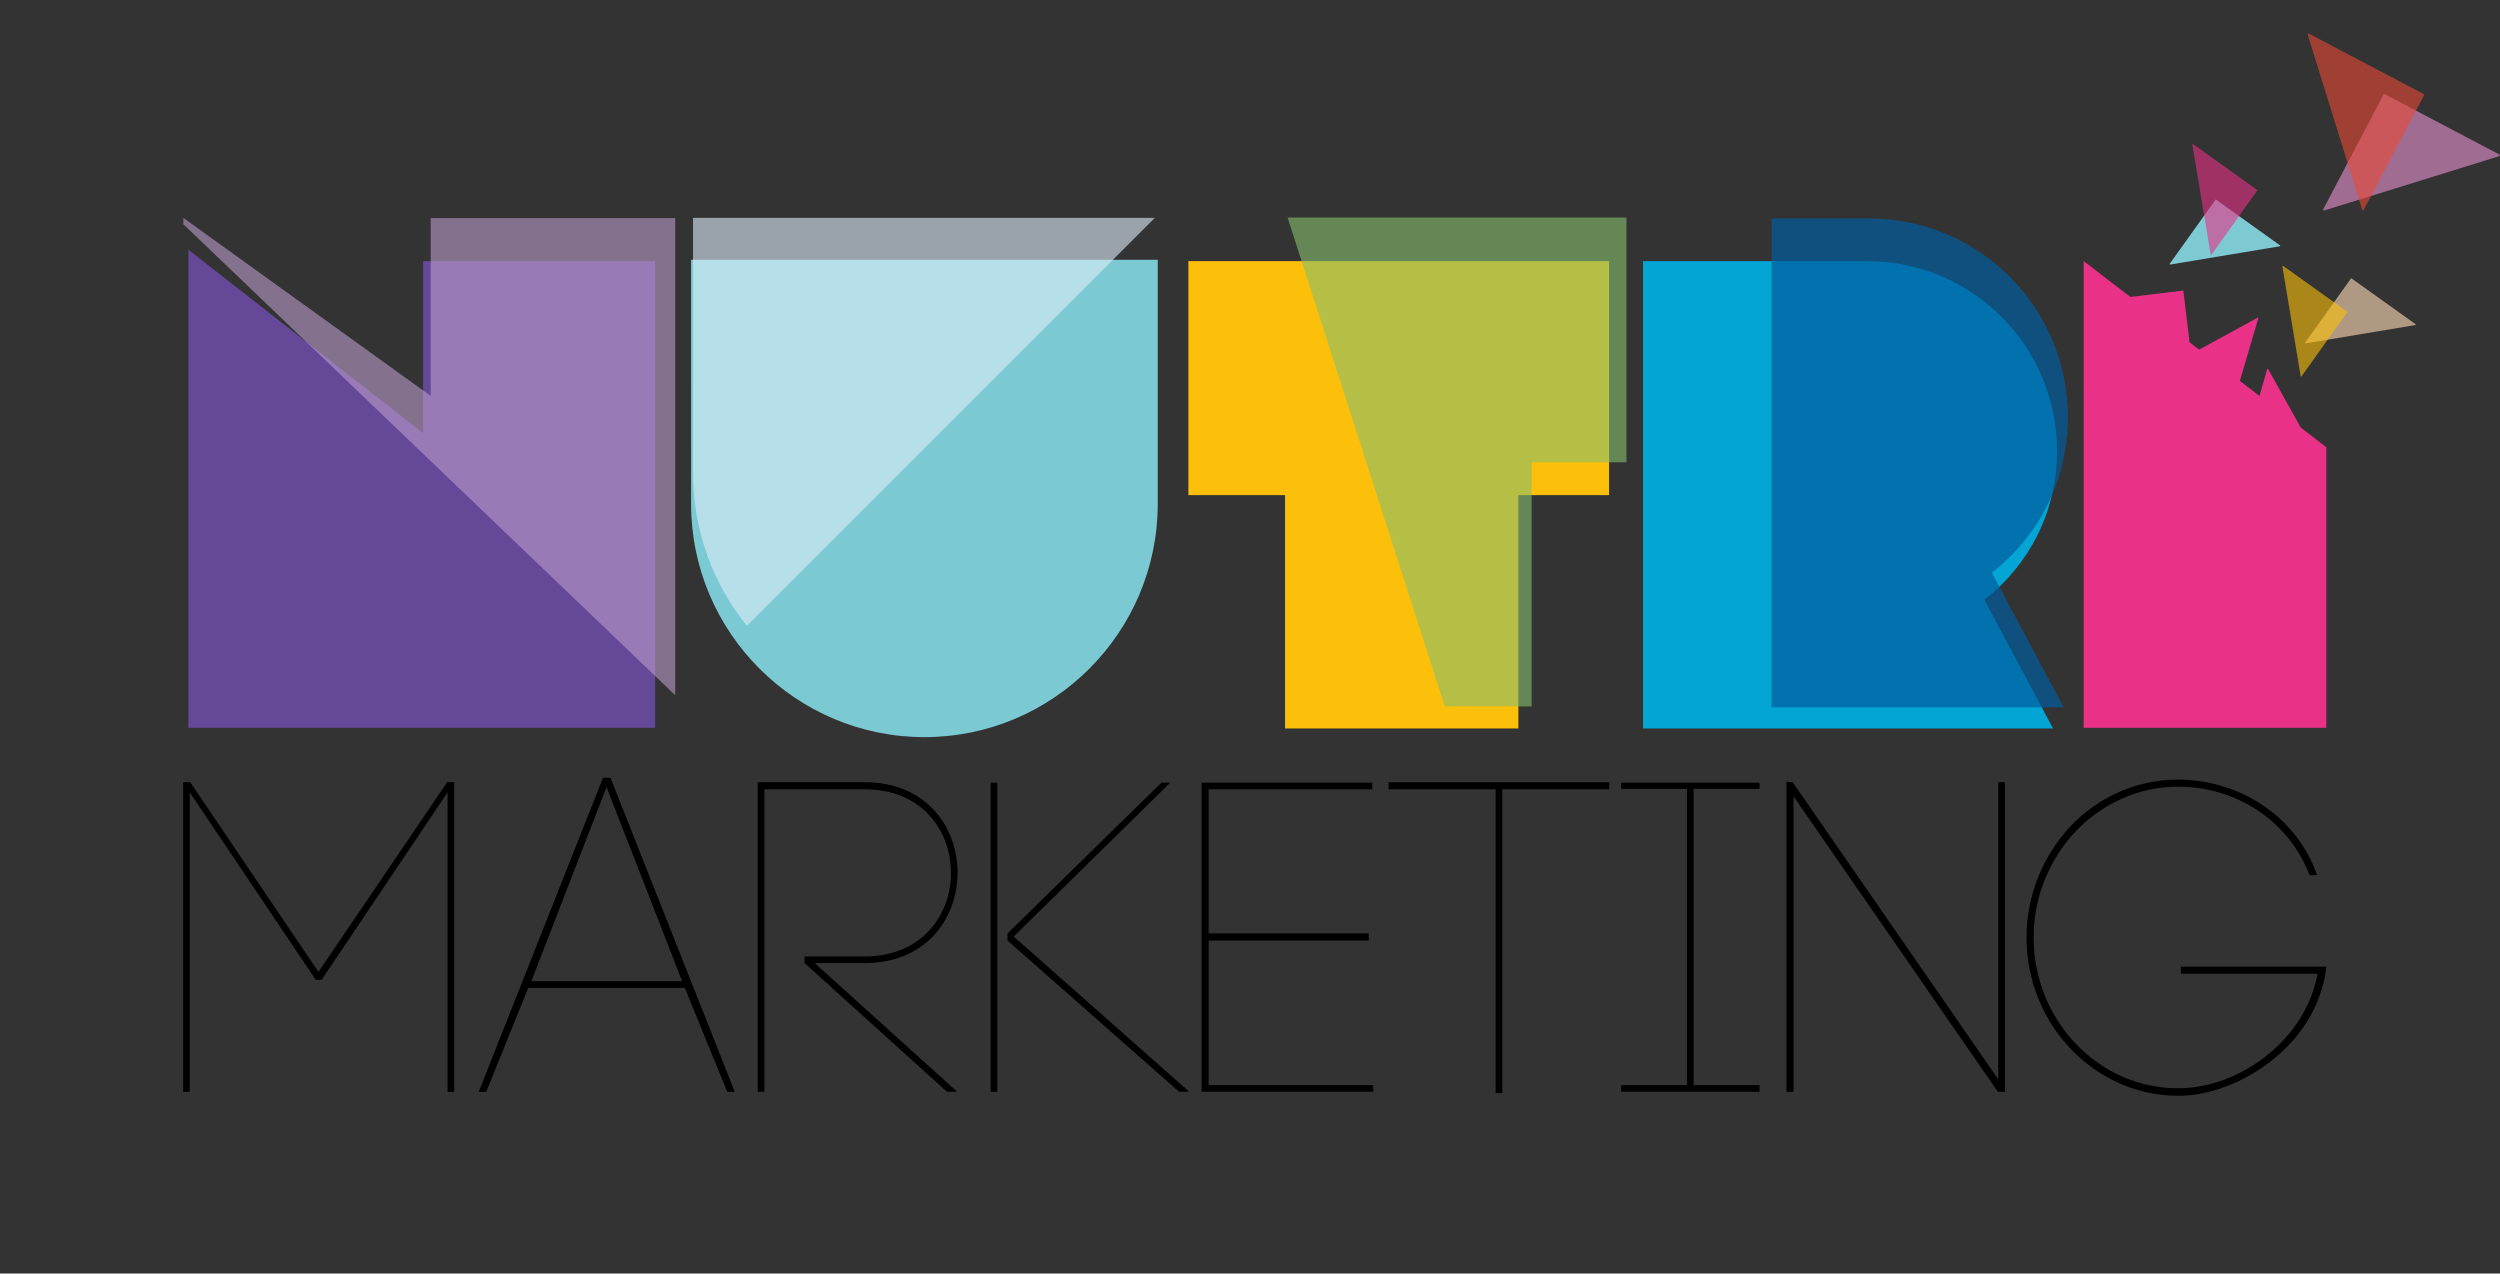 <?xml version="1.0" encoding="utf-8"?>
<!-- Generator: Adobe Illustrator 16.0.0, SVG Export Plug-In . SVG Version: 6.00 Build 0)  -->
<!DOCTYPE svg PUBLIC "-//W3C//DTD SVG 1.1//EN" "http://www.w3.org/Graphics/SVG/1.1/DTD/svg11.dtd">
<svg version="1.1" id="Calque_1" xmlns="http://www.w3.org/2000/svg" xmlns:xlink="http://www.w3.org/1999/xlink" x="0px" y="0px"
	 width="450.691px" height="229.586px" viewBox="0 0 450.691 229.586" enable-background="new 0 0 450.691 229.586"
	 xml:space="preserve">
<rect x="0" y="0" width="450.691" height="229.586" fill="#333333" stroke="none"/>
<polygon fill="#AF9982" points="435.422,58.6 435.513,58.473 423.861,50.149 415.537,61.801 415.666,61.893 "/>
<polygon fill="#A06C92" points="450.572,28.143 450.692,27.916 429.773,16.908 418.767,37.829 418.993,37.949 "/>
<polygon fill="#7DCAD3" points="411,44.4 411.092,44.273 399.441,35.95 391.115,47.602 391.24,47.693 "/>
<path fill="#FCBF0A" d="M273.729,131.32h-42.064V89.257h-17.427V47.071h75.838v42.186H273.73L273.729,131.32L273.729,131.32z"/>
<path d="M34.212,196.82h-1.195v-55.805h1.277l23.117,34.199l23.197-34.199h1.273v55.805h-1.195v-53.969L57.968,176.65h-1.034
	l-22.722-33.799V196.82z"/>
<path d="M123.451,178.086h-28.22L87.66,196.82h-1.355l22.398-56.602h1.355l22.398,56.602h-1.354L123.451,178.086z M95.79,176.889
	h27.183l-13.631-34.994L95.79,176.889z"/>
<path d="M137.792,196.82h-1.195v-55.166v-0.639h0.639h18.654c22.32,0,22.32,32.605,0,32.605h-9.01l25.671,23.195h-1.835
	l-25.669-23.195v-1.196h10.844c20.728,0,20.728-30.133,0-30.133h-18.097v54.526h-0.002V196.82z"/>
<path d="M179.795,141.098v55.725h-1.195v-55.725H179.795z M181.629,168.279l27.743-27.182h1.594l-28.222,27.74l31.647,27.979h-1.833
	l-30.932-27.262L181.629,168.279L181.629,168.279z"/>
<path d="M217.893,195.624h29.655v1.196h-30.771h-0.161v-55.725h30.771v1.196h-29.496v25.983h28.856v1.279h-28.856L217.893,195.624
	L217.893,195.624z"/>
<path d="M269.626,197.059v-54.765H250.33v-1.276h39.777v1.276h-19.289v54.765H269.626z"/>
<path d="M317.21,142.213h-11.881v53.411h11.881v1.196c-8.293,0-16.662,0-24.953,0v-1.196h11.881v-53.411h-11.881v-1.115
	c8.291,0,16.66,0,24.953,0V142.213z"/>
<path d="M322.063,196.82v-55.883l1.114,0.078l37.067,53.57v-53.57h1.197v55.805h-1.273l-36.832-53.252v53.252H322.063z"/>
<path d="M416.354,157.76c-3.827-9.967-13.392-15.945-23.675-15.945c-7.256,0-13.714,3.11-18.493,8.055
	c-4.626,4.941-7.573,11.638-7.573,19.13c0,7.494,2.947,14.271,7.573,19.133c4.779,5.022,11.237,8.054,18.493,8.054
	c11.16,0,23.036-8.85,25.112-20.646h-24.635v-1.278h26.229c-0.16,1.914-0.642,3.749-1.356,5.582
	c-3.667,10.204-15.388,17.698-25.351,17.698c-7.575,0-14.429-3.27-19.374-8.45c-4.86-5.102-7.971-12.198-7.971-20.091
	c0-7.813,3.108-14.904,7.971-20.088c4.945-5.182,11.799-8.369,19.374-8.369c11.003,0,21.362,6.615,25.03,17.221L416.354,157.76
	L416.354,157.76z"/>
<polygon fill="#E83187" points="414.772,77.085 408.849,66.461 408.713,66.537 407.337,71.383 403.799,68.67 407.115,57.388 
	407.039,57.25 396.446,63.031 394.728,61.715 393.603,52.376 384.054,53.529 375.634,47.071 375.634,131.204 419.383,131.204 
	419.383,80.621 "/>
<path fill="#654998" d="M76.277,78.079V47.071h41.826v84.132c-77.521,0-6.612,0-84.131,0V45.028L76.277,78.079z"/>
<polygon opacity="0.6" fill="#B99BC9" enable-background="new    " points="121.725,125.333 121.725,39.311 77.646,39.311 
	77.646,71.374 33.056,39.28 33.056,40.424 "/>
<polygon opacity="0.6" fill="#E94A38" enable-background="new    " points="416.033,6.25 416.151,6.023 437.071,17.03 
	426.068,37.949 425.839,37.829 "/>
<polygon opacity="0.6" fill="#E83187" enable-background="new    " points="395.232,26.088 395.323,25.961 406.975,34.285 
	398.652,45.938 398.524,45.846 "/>
<polygon opacity="0.6" fill="#FCBF0A" enable-background="new    " points="411.462,48.035 411.552,47.907 423.201,56.231 
	414.881,67.884 414.753,67.792 "/>
<path fill="#03A5D5" d="M370.835,81.324c0,10.938-5.051,20.553-13.104,26.802l12.381,23.196c-24.639,0-49.276,0-73.917,0
	c0-93.264,0-19.23,0-84.25h40.385C355.449,47.071,370.835,62.334,370.835,81.324z"/>
<path opacity="0.7" fill="#015D9F" enable-background="new    " d="M372.786,75.214c0-19.863-16.092-35.829-35.826-35.829h-17.574
	v88.125c17.549,0,35.101,0,52.646,0l-12.95-24.264C367.507,96.711,372.786,86.654,372.786,75.214z"/>
<polygon opacity="0.6" fill="#85C06C" enable-background="new    " points="232.121,39.217 260.458,127.341 276.118,127.341 
	276.118,83.341 293.213,83.341 293.213,39.217 "/>
<path fill="#7BC9D2" d="M124.583,46.831c86.055,0-1.922,0,84.131,0v43.988c0,23.196-18.868,42.067-42.063,42.067
	c-23.196,0-42.066-18.871-42.066-42.067L124.583,46.831L124.583,46.831z"/>
<path opacity="0.6" fill="#DFEEF9" enable-background="new    " d="M208.187,39.28c-31.505,0-38.036,0-39.148,0
	c0.012,0-0.039,0-0.209,0c-1.167,0-8.271,0-43.896,0v46.011c0,10.412,3.646,19.987,9.712,27.529L208.187,39.28z"/>

</svg>
